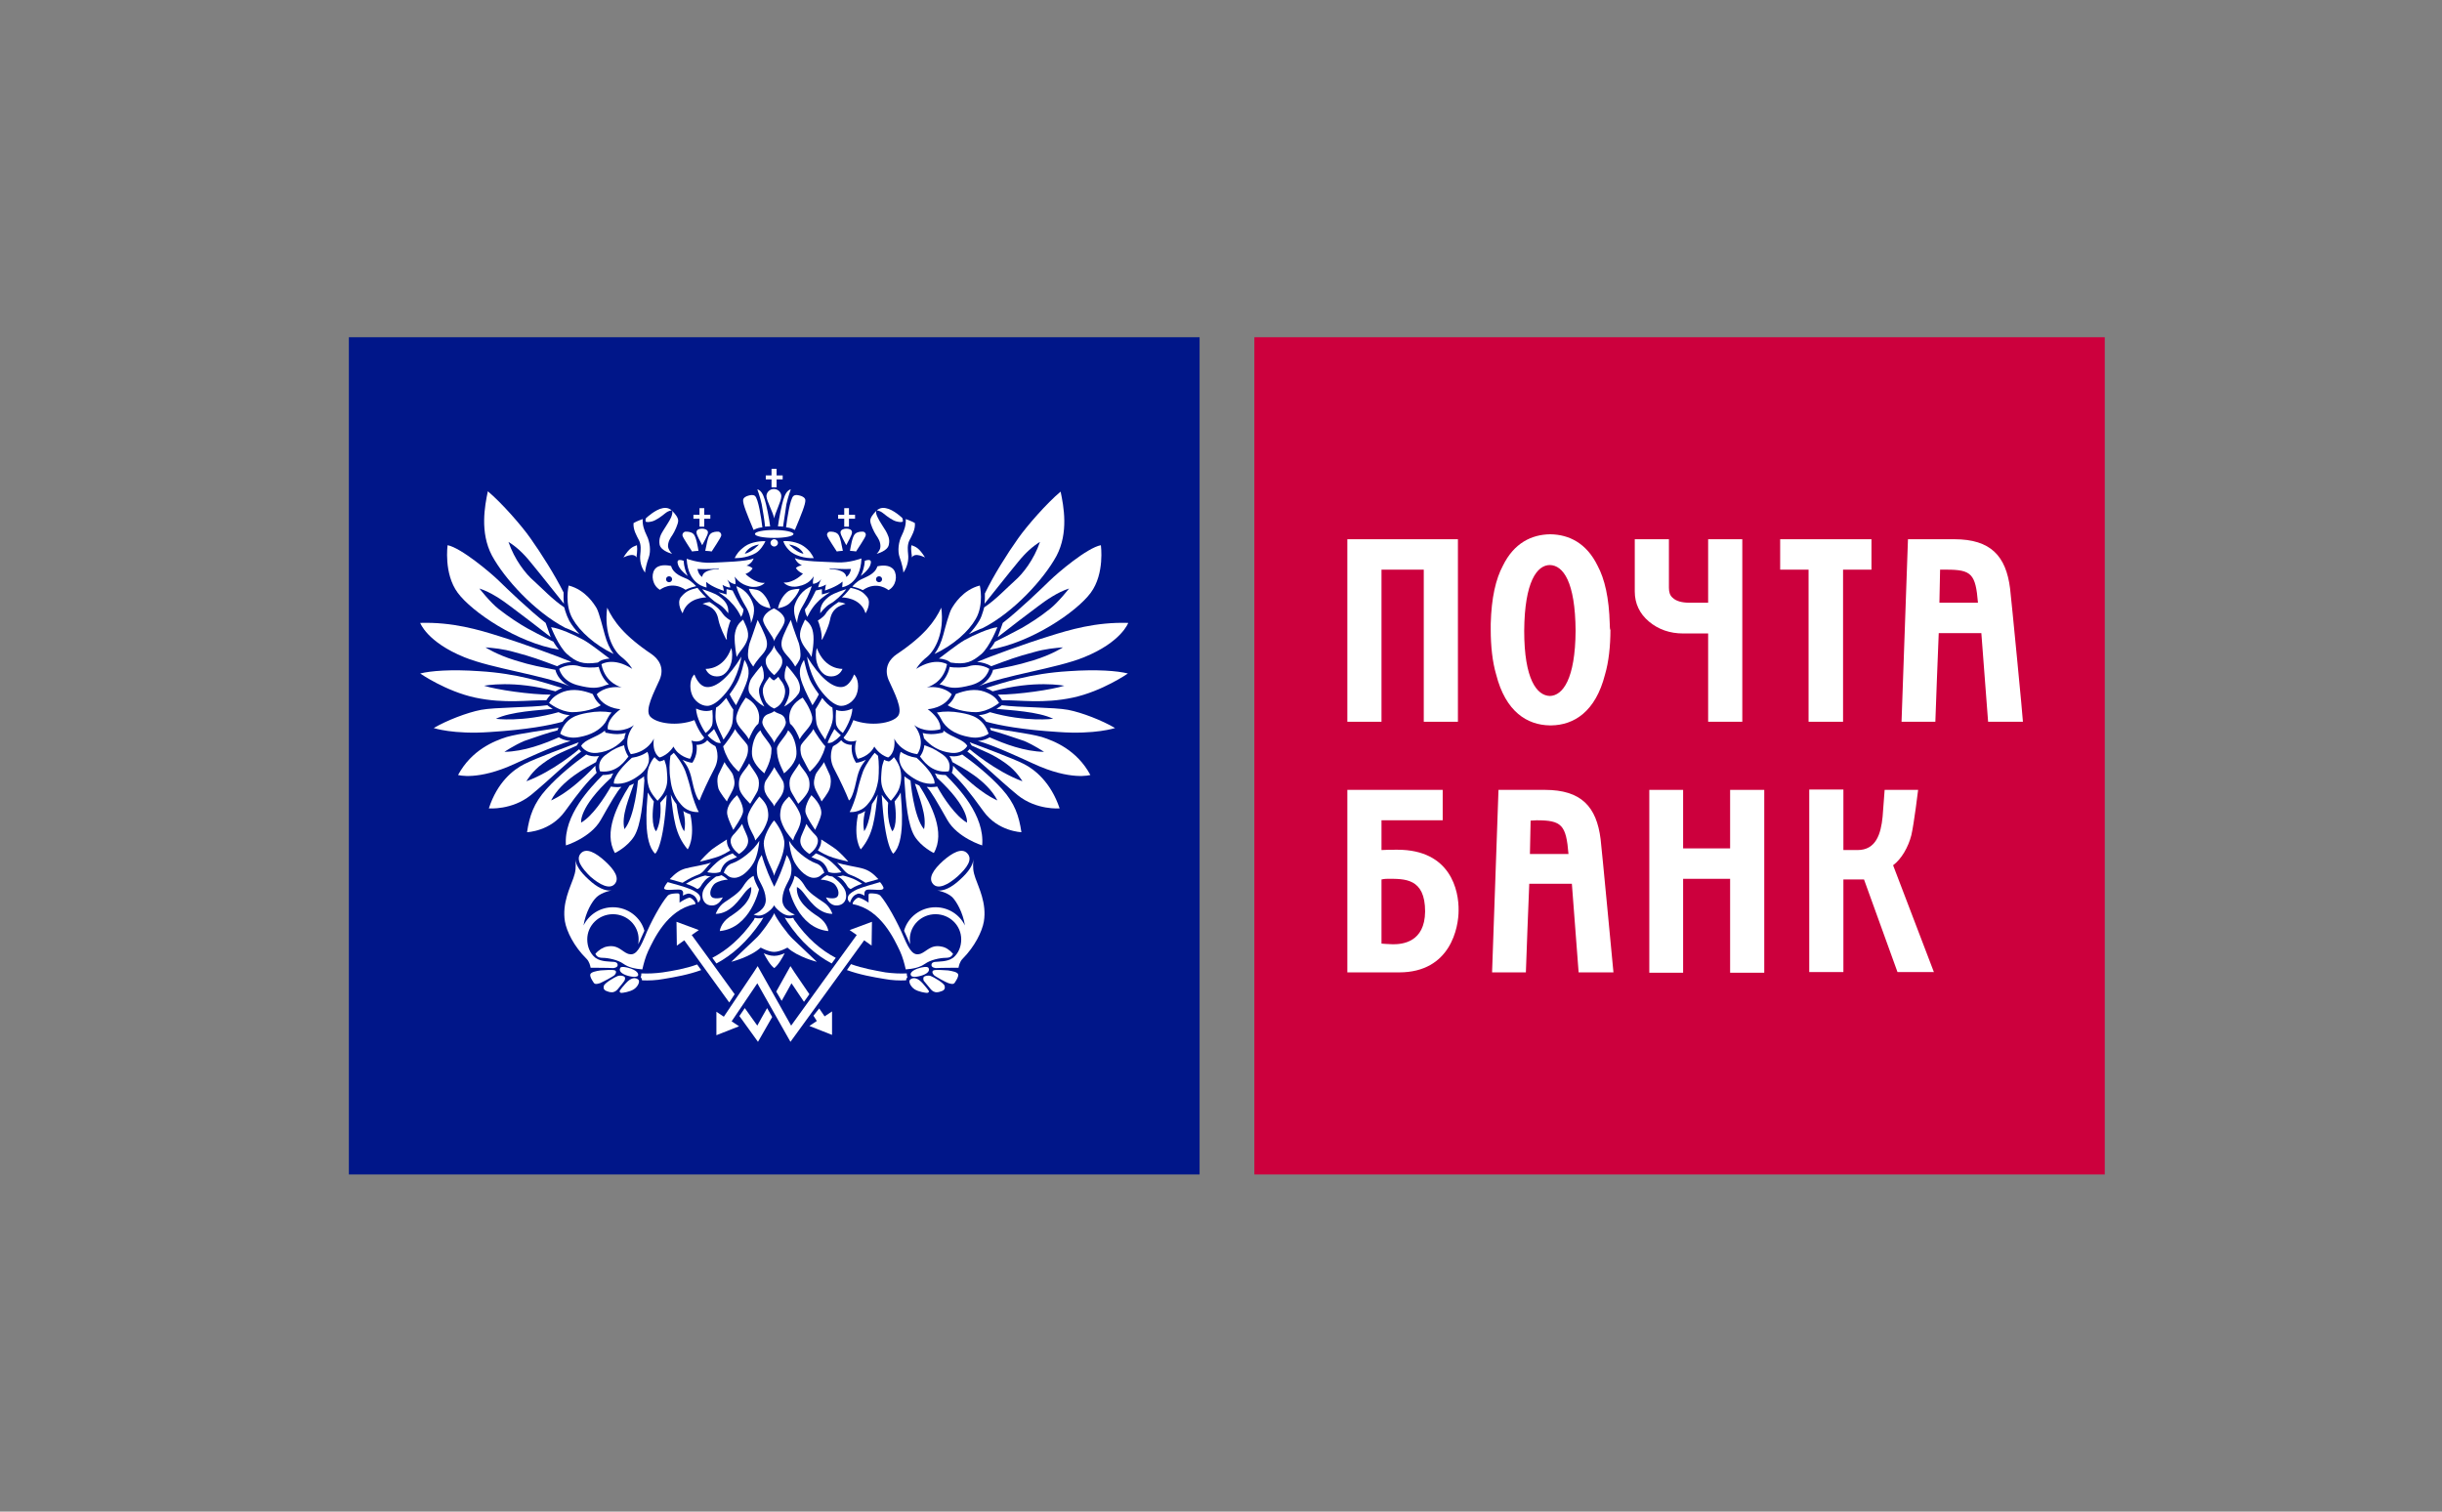 <svg width="210" height="130" viewBox="0 0 210 130" fill="none" xmlns="http://www.w3.org/2000/svg">
<rect x="0" y="0" width="210" height="130" fill="#808080" stroke="none"/>
<g clip-path="url(#clip0_404_10505)">
<path fill-rule="evenodd" clip-rule="evenodd" d="M30 101H103.159V29H30V101Z" fill="#001689"/>
<path fill-rule="evenodd" clip-rule="evenodd" d="M52.216 52.261C52.768 53.427 53.641 54.649 56.054 56.27C56.578 56.64 57.188 57.379 56.723 58.46C56.258 59.512 55.414 61.047 55.909 61.616C56.432 62.213 58.235 62.498 59.718 61.929C59.718 61.929 60.038 62.839 60.561 63.436C60.561 63.436 60.299 63.948 59.456 63.692C59.456 63.692 59.776 64.46 59.34 65.256C59.34 65.256 58.351 65.085 57.915 64.204C57.915 64.204 57.508 64.915 56.723 65.142C56.723 65.142 56.054 64.801 56.229 63.521C56.229 63.521 55.734 64.659 54.251 64.858C54.251 64.858 53.408 63.806 54.513 62.355C54.513 62.355 53.728 63.066 52.274 62.725C52.274 62.725 52.041 61.986 53.35 60.991C53.35 60.991 51.867 60.934 51.315 59.711C51.315 59.711 51.954 58.943 53.466 59.114C53.466 59.114 52.041 58.801 51.721 57.123C51.721 57.123 52.739 56.469 54.368 57.521C54.368 57.521 54.077 56.981 53.408 56.469C52.739 55.929 51.925 54.45 52.216 52.261Z" fill="white"/>
<path fill-rule="evenodd" clip-rule="evenodd" d="M58.176 69.152C57.943 68.867 57.798 68.583 57.682 68.327C57.943 70.374 58.031 71.74 59.136 73.047C59.136 73.047 59.804 72.166 59.368 70.033C59.194 69.976 58.961 69.891 58.758 69.749C58.758 69.749 59.019 70.63 58.845 71.484C58.845 71.484 58.467 71.199 58.176 69.152Z" fill="white"/>
<path fill-rule="evenodd" clip-rule="evenodd" d="M56.228 68.924C56.082 68.753 55.85 68.412 55.704 68.156C55.617 69.351 55.297 72.45 56.344 73.417C56.344 73.417 57.071 72.905 57.333 68.355C57.187 68.611 56.897 68.867 56.78 69.038C56.78 69.038 56.955 70.488 56.431 71.483C56.431 71.512 55.908 71.114 56.228 68.924Z" fill="white"/>
<path fill-rule="evenodd" clip-rule="evenodd" d="M53.698 71.312C54.6 70.26 54.861 67.132 54.861 67.132C54.978 67.047 55.094 66.962 55.239 66.876C55.298 66.848 55.327 66.791 55.385 66.763C55.385 66.876 55.385 66.99 55.414 67.104C55.298 69.009 55.123 70.943 54.542 71.91C53.96 72.848 52.884 73.36 52.884 73.36C51.867 71.597 53.088 69.208 54.135 67.559C54.251 67.502 54.396 67.445 54.513 67.388C54.105 68.639 53.408 70.147 53.698 71.312Z" fill="white"/>
<path fill-rule="evenodd" clip-rule="evenodd" d="M51.198 65.853C51.198 66.053 51.227 66.223 51.256 66.308C51.256 66.337 51.285 66.394 51.314 66.451C50.471 67.275 49.831 68.043 48.581 69.778C47.331 71.512 45.324 71.569 45.324 71.569C45.528 70.176 45.906 69.067 46.982 67.873C48.057 66.678 49.424 65.598 50.413 64.887C50.675 65.001 50.994 65.086 51.431 65.029C51.46 65.029 51.489 65.029 51.518 65.029C51.372 65.2 51.314 65.37 51.256 65.541C50.5 65.967 48.29 67.076 47.389 68.839C47.389 68.811 48.785 68.384 51.198 65.853Z" fill="white"/>
<path fill-rule="evenodd" clip-rule="evenodd" d="M49.599 64.118L49.687 63.976C49.715 63.919 49.745 63.891 49.774 63.834C48.959 64.147 46.023 65.227 45.092 65.711C44.133 66.194 42.766 67.275 42.039 69.521C42.039 69.521 44.016 69.692 45.645 68.384C47.273 67.047 49.163 65.199 49.977 64.63C49.89 64.545 49.832 64.488 49.803 64.431C49.803 64.431 47.593 66.336 45.267 67.189C45.267 67.189 45.761 66.308 46.691 65.654C47.796 64.829 48.64 64.573 49.599 64.118Z" fill="white"/>
<path fill-rule="evenodd" clip-rule="evenodd" d="M47.941 62.81C47.971 62.725 47.999 62.668 48.029 62.583C47.069 62.782 44.656 63.066 43.58 63.379C42.504 63.72 40.556 64.488 39.393 66.649C39.393 66.649 41.079 67.161 44.278 65.683C47.476 64.204 48.494 63.891 49.075 63.72C48.581 63.692 48.232 63.521 48.058 63.408C46.778 63.976 45.063 64.63 43.376 64.659C43.376 64.659 44.219 64.09 45.092 63.72C46.08 63.379 47.127 63.01 47.941 62.81Z" fill="white"/>
<path fill-rule="evenodd" clip-rule="evenodd" d="M48.029 61.247C48.348 61.389 48.581 61.474 48.988 61.502C48.755 61.645 48.552 61.815 48.377 62.071C47.243 62.384 45.324 62.754 42.155 62.953C38.985 63.18 37.299 62.611 37.299 62.611C38.404 61.958 40.178 61.275 41.37 61.047C42.562 60.82 45.702 60.849 47.069 60.649C47.098 60.678 47.243 60.792 47.534 60.962C46.371 61.076 43.928 61.19 42.649 61.815C42.591 61.815 44.946 62.128 48.029 61.247Z" fill="white"/>
<path fill-rule="evenodd" clip-rule="evenodd" d="M47.766 59.455C47.94 59.37 48.115 59.256 48.347 59.171C46.748 58.688 44.538 57.92 41.223 57.721C38.781 57.55 37.036 57.692 36.135 57.92C36.135 57.92 38.345 59.455 40.874 59.996C43.404 60.536 45.469 60.195 46.981 60.223C47.068 60.081 47.184 59.91 47.359 59.74C45.614 59.74 42.677 59.313 41.63 58.972C41.66 58.972 44.189 58.46 47.766 59.455Z" fill="white"/>
<path fill-rule="evenodd" clip-rule="evenodd" d="M47.766 57.607C47.766 57.664 47.969 58.545 49.016 59.029C46.748 58.062 42.328 57.493 39.944 56.526C36.716 55.218 36.135 53.569 36.135 53.569C38.926 53.483 41.194 54.166 42.91 54.706C44.945 55.332 48.057 56.469 49.133 56.924C48.725 56.953 48.289 57.066 47.911 57.294C46.399 56.725 45.701 56.469 44.306 56.1C43.23 55.787 42.416 55.73 41.747 55.673C41.747 55.673 42.706 56.299 44.276 56.782C45.818 57.266 46.516 57.351 47.766 57.607Z" fill="white"/>
<path fill-rule="evenodd" clip-rule="evenodd" d="M47.593 55.19C47.68 55.361 47.942 55.73 48.058 55.873C44.481 55.275 40.585 52.631 39.364 50.981C38.142 49.332 38.492 46.887 38.492 46.887C39.655 47.114 42.213 49.275 42.882 49.929C43.551 50.583 45.528 52.489 46.924 53.569L47.36 54.792C46.168 53.853 44.772 52.801 43.9 52.147C43.231 51.636 42.213 50.925 41.225 50.612C41.225 50.612 42.155 51.806 42.882 52.375C43.755 53.057 44.627 53.626 45.325 54.024C45.964 54.365 46.313 54.564 47.593 55.19Z" fill="white"/>
<path fill-rule="evenodd" clip-rule="evenodd" d="M57.653 65C57.769 64.915 57.856 64.801 57.944 64.744C58.118 64.943 58.671 65.626 58.932 66.308C59.136 66.877 59.368 67.673 59.456 68.128C59.572 68.583 59.892 69.521 60.095 69.834C60.095 69.834 59.223 69.948 58.583 69.209C57.944 68.498 57.74 67.758 57.653 67.019C57.537 66.365 57.566 65.54 57.653 65Z" fill="white"/>
<path fill-rule="evenodd" clip-rule="evenodd" d="M56.285 65.113C56.46 65.312 56.605 65.398 56.605 65.426L56.722 65.483L56.838 65.454C56.954 65.426 57.041 65.398 57.129 65.341C57.245 65.682 57.303 65.853 57.332 66.137C57.361 66.535 57.449 67.132 57.303 67.644C57.129 68.27 56.751 68.639 56.547 68.867C56.547 68.867 55.966 68.241 55.82 67.758C55.646 67.218 55.588 66.62 55.791 65.966C55.937 65.597 56.111 65.284 56.285 65.113Z" fill="white"/>
<path fill-rule="evenodd" clip-rule="evenodd" d="M54.337 65.171C54.919 65.086 55.355 64.887 55.675 64.659C55.762 64.858 55.849 65.143 55.791 65.512C55.704 65.91 55.442 66.308 55.035 66.621C54.454 67.076 53.669 67.503 52.796 67.389C52.796 67.389 52.593 66.735 54.337 65.171Z" fill="white"/>
<path fill-rule="evenodd" clip-rule="evenodd" d="M53.668 64.09C53.756 64.659 54.017 65.028 54.046 65.057C53.843 65.284 53.116 66.535 51.604 66.336C51.604 66.336 51.197 65.483 52.215 64.829C52.854 64.346 53.203 64.26 53.668 64.09Z" fill="white"/>
<path fill-rule="evenodd" clip-rule="evenodd" d="M53.815 63.038C53.408 63.152 52.884 63.18 52.245 63.038L52.07 63.01L52.012 62.839C51.227 63.465 50.296 63.578 49.977 64.147C49.977 64.147 50.355 64.858 51.372 64.744C52.39 64.63 53.146 64.147 53.699 63.493C53.699 63.351 53.757 63.18 53.815 63.038Z" fill="white"/>
<path fill-rule="evenodd" clip-rule="evenodd" d="M52.041 62.156C52.187 61.957 52.274 61.616 52.594 61.274C51.925 61.161 51.314 61.161 50.529 61.303C49.599 61.474 48.639 61.701 48.174 63.094C48.174 63.094 48.785 63.606 49.86 63.379C50.791 63.208 51.576 62.81 52.041 62.156Z" fill="white"/>
<path fill-rule="evenodd" clip-rule="evenodd" d="M51.664 60.65C51.431 60.45 51.199 60.195 51.053 59.853L50.966 59.683C50.152 59.37 49.308 59.199 48.465 59.484C47.651 59.797 47.418 60.138 47.215 60.45C47.215 60.45 48.145 61.218 49.192 61.247C50.239 61.247 51.228 60.934 51.664 60.65Z" fill="white"/>
<path fill-rule="evenodd" clip-rule="evenodd" d="M51.895 59C52.041 58.943 52.186 58.886 52.36 58.858C52.011 58.545 51.663 58.062 51.488 57.351C51.11 57.436 50.238 57.436 49.831 57.294C49.423 57.152 48.667 57.152 48.086 57.522C48.086 57.522 48.289 58.545 49.627 58.915C50.907 59.256 51.372 59.171 51.895 59Z" fill="white"/>
<path fill-rule="evenodd" clip-rule="evenodd" d="M51.401 56.981L51.576 56.867C51.605 56.839 51.896 56.668 52.419 56.64C51.983 56.327 50.936 55.474 50.209 55.047C49.395 54.593 48.087 54.024 47.389 53.938C47.389 53.938 48.028 55.588 48.755 56.242C49.54 56.924 50.093 57.18 51.401 56.981Z" fill="white"/>
<path fill-rule="evenodd" clip-rule="evenodd" d="M52.768 56.242C52.448 55.815 52.187 55.246 52.012 54.592C51.867 54.052 51.518 52.687 51.314 52.318C51.111 51.976 50.355 50.725 48.901 50.355C48.901 50.355 48.523 51.976 49.25 53.227C49.861 54.308 51.169 55.474 52.768 56.242Z" fill="white"/>
<path fill-rule="evenodd" clip-rule="evenodd" d="M60.88 63.72C61.054 63.891 61.2 64.004 61.52 64.175C61.52 64.175 61.985 65.056 61.432 66.109C60.88 67.161 60.386 68.241 60.153 68.838C60.153 68.838 59.862 68.782 59.513 67.132C59.281 66.023 58.99 65.739 58.699 65.341C59.019 65.511 59.281 65.54 59.31 65.568L59.542 65.597L59.659 65.398C59.862 65.028 59.92 64.658 59.92 64.346C59.92 64.232 59.92 64.147 59.891 64.061C60.415 64.061 60.706 63.805 60.793 63.691L60.822 63.663L60.88 63.72Z" fill="white"/>
<path fill-rule="evenodd" clip-rule="evenodd" d="M48.465 51.009C48.465 51.151 48.465 51.322 48.465 51.521L48.494 51.919C47.622 50.839 46.604 49.531 45.615 48.336C44.947 47.512 44.365 47 43.725 46.602C44.249 48.137 45.208 49.36 45.906 49.957C46.575 50.554 47.563 51.606 48.523 52.232L48.61 52.545C48.697 52.829 48.814 53.114 48.959 53.398C49.192 53.796 49.483 54.166 49.832 54.535C49.541 54.393 49.25 54.251 48.901 54.109L48.61 53.995C45.964 52.602 43.376 49.758 42.3 47.768C41.254 45.777 41.69 43.502 41.952 42.251C43.144 43.246 44.859 45.208 45.615 46.289C46.546 47.597 47.709 49.445 48.465 50.952V51.009Z" fill="white"/>
<path fill-rule="evenodd" clip-rule="evenodd" d="M85.363 59.455C85.217 59.37 85.014 59.256 84.781 59.171C86.38 58.688 88.59 57.92 91.905 57.721C94.348 57.55 96.092 57.692 96.994 57.92C96.994 57.92 94.784 59.455 92.254 59.996C89.724 60.536 87.66 60.195 86.177 60.223C86.09 60.081 85.973 59.91 85.799 59.74C87.544 59.74 90.481 59.313 91.527 58.972C91.498 58.972 88.968 58.46 85.363 59.455Z" fill="white"/>
<path fill-rule="evenodd" clip-rule="evenodd" d="M85.392 57.607C85.392 57.664 85.189 58.545 84.142 59.029C86.41 58.062 90.829 57.493 93.214 56.526C96.442 55.218 97.023 53.569 97.023 53.569C94.232 53.483 91.964 54.166 90.248 54.706C88.213 55.332 85.101 56.469 84.025 56.924C84.433 56.953 84.869 57.066 85.247 57.294C86.759 56.725 87.457 56.469 88.852 56.1C89.928 55.787 90.742 55.73 91.411 55.673C91.411 55.673 90.451 56.299 88.881 56.782C87.311 57.266 86.642 57.351 85.392 57.607Z" fill="white"/>
<path fill-rule="evenodd" clip-rule="evenodd" d="M85.567 55.19C85.48 55.361 85.218 55.73 85.102 55.873C88.678 55.275 92.575 52.631 93.796 50.981C95.017 49.332 94.668 46.887 94.668 46.887C93.476 47.114 90.946 49.275 90.277 49.929C89.609 50.583 87.631 52.489 86.236 53.569L85.799 54.792C86.992 53.853 88.387 52.801 89.26 52.147C89.928 51.636 90.946 50.925 91.935 50.612C91.935 50.612 91.004 51.806 90.277 52.375C89.434 53.057 88.533 53.626 87.835 54.024C87.166 54.365 86.846 54.564 85.567 55.19Z" fill="white"/>
<path fill-rule="evenodd" clip-rule="evenodd" d="M84.695 51.009C84.695 51.151 84.695 51.322 84.695 51.521L84.666 51.919C85.538 50.839 86.556 49.531 87.544 48.336C88.213 47.511 88.795 47 89.434 46.602C88.911 48.137 87.951 49.36 87.254 49.957C86.585 50.554 85.596 51.606 84.637 52.232L84.549 52.545C84.462 52.829 84.375 53.113 84.201 53.398C83.968 53.796 83.677 54.166 83.328 54.535C83.619 54.393 83.91 54.251 84.259 54.109L84.549 53.995C87.195 52.63 89.783 49.786 90.859 47.796C91.906 45.805 91.47 43.531 91.208 42.279C90.016 43.275 88.3 45.237 87.544 46.317C86.614 47.625 85.451 49.474 84.724 50.981V51.009H84.695Z" fill="white"/>
<path fill-rule="evenodd" clip-rule="evenodd" d="M51.836 66.649C50.761 67.73 48.463 70.118 48.667 72.706C48.667 72.706 50.79 72.052 51.662 70.516C52.534 68.981 53.087 68.014 53.436 67.673C53.203 67.701 52.971 67.701 52.738 67.673L52.534 67.644C51.982 68.611 50.935 70.204 49.975 70.744C49.975 70.744 49.743 69.464 52.563 66.876C52.593 66.763 52.651 66.649 52.738 66.507C52.476 66.592 52.185 66.649 51.865 66.649H51.836Z" fill="white"/>
<path fill-rule="evenodd" clip-rule="evenodd" d="M80.944 52.261C80.392 53.427 79.52 54.649 77.106 56.27C76.554 56.64 75.972 57.379 76.408 58.46C76.874 59.512 77.717 61.047 77.193 61.616C76.67 62.213 74.867 62.498 73.384 61.929C73.384 61.929 73.064 62.839 72.541 63.436C72.541 63.436 72.803 63.948 73.646 63.692C73.646 63.692 73.326 64.46 73.762 65.256C73.762 65.256 74.751 65.085 75.187 64.204C75.187 64.204 75.594 64.915 76.379 65.142C76.379 65.142 77.048 64.801 76.903 63.521C76.903 63.521 77.397 64.659 78.88 64.858C78.88 64.858 79.723 63.806 78.618 62.355C78.618 62.355 79.403 63.066 80.857 62.725C80.857 62.725 81.09 61.986 79.781 60.991C79.781 60.991 81.264 60.934 81.846 59.711C81.846 59.711 81.206 58.943 79.694 59.114C79.694 59.114 81.119 58.801 81.439 57.123C81.439 57.123 80.421 56.469 78.793 57.521C78.793 57.521 79.084 56.981 79.752 56.469C80.392 55.929 81.235 54.45 80.944 52.261Z" fill="white"/>
<path fill-rule="evenodd" clip-rule="evenodd" d="M74.983 69.152C75.186 68.867 75.361 68.583 75.477 68.327C75.215 70.374 75.128 71.74 74.023 73.047C74.023 73.047 73.354 72.166 73.79 70.033C73.994 69.976 74.197 69.891 74.401 69.749C74.401 69.749 74.139 70.63 74.314 71.484C74.285 71.484 74.692 71.199 74.983 69.152Z" fill="white"/>
<path fill-rule="evenodd" clip-rule="evenodd" d="M76.931 68.924C77.076 68.753 77.338 68.412 77.454 68.156C77.542 69.351 77.862 72.45 76.815 73.417C76.815 73.417 76.088 72.905 75.826 68.355C75.972 68.611 76.262 68.867 76.379 69.038C76.379 69.038 76.204 70.488 76.728 71.483C76.728 71.512 77.251 71.114 76.931 68.924Z" fill="white"/>
<path fill-rule="evenodd" clip-rule="evenodd" d="M79.462 71.312C78.561 70.26 78.299 67.132 78.299 67.132C78.183 67.047 78.037 66.962 77.921 66.876C77.863 66.848 77.834 66.791 77.775 66.763C77.775 66.876 77.775 66.99 77.775 67.104C77.892 69.009 78.066 70.943 78.648 71.91C79.229 72.848 80.305 73.36 80.305 73.36C81.323 71.597 80.102 69.208 79.055 67.559C78.939 67.502 78.793 67.445 78.677 67.388C79.055 68.639 79.724 70.147 79.462 71.312Z" fill="white"/>
<path fill-rule="evenodd" clip-rule="evenodd" d="M81.962 65.853C81.962 66.053 81.933 66.223 81.904 66.308C81.904 66.337 81.875 66.394 81.846 66.451C82.689 67.275 83.329 68.043 84.579 69.778C85.83 71.512 87.836 71.569 87.836 71.569C87.633 70.176 87.255 69.067 86.179 67.873C85.103 66.678 83.736 65.598 82.748 64.887C82.486 65.001 82.166 65.086 81.73 65.029C81.701 65.029 81.672 65.029 81.643 65.029C81.788 65.2 81.846 65.37 81.904 65.541C82.66 65.967 84.87 67.076 85.772 68.839C85.772 68.811 84.376 68.384 81.962 65.853Z" fill="white"/>
<path fill-rule="evenodd" clip-rule="evenodd" d="M83.562 64.118L83.474 63.976C83.445 63.919 83.416 63.891 83.387 63.834C84.201 64.147 87.138 65.227 88.069 65.711C88.999 66.194 90.366 67.275 91.122 69.521C91.122 69.521 89.144 69.692 87.516 68.384C85.888 67.047 83.998 65.199 83.184 64.63C83.271 64.545 83.329 64.488 83.387 64.431C83.387 64.431 85.597 66.336 87.923 67.189C87.923 67.189 87.429 66.308 86.498 65.654C85.364 64.829 84.521 64.573 83.562 64.118Z" fill="white"/>
<path fill-rule="evenodd" clip-rule="evenodd" d="M85.218 62.81C85.189 62.725 85.16 62.668 85.131 62.583C86.09 62.782 88.504 63.066 89.58 63.379C90.656 63.72 92.604 64.488 93.767 66.649C93.767 66.649 92.08 67.161 88.882 65.683C85.683 64.204 84.695 63.891 84.084 63.72C84.578 63.692 84.927 63.521 85.102 63.408C86.381 63.976 88.097 64.63 89.783 64.659C89.783 64.659 88.94 64.09 88.068 63.72C87.05 63.379 86.003 63.01 85.218 62.81Z" fill="white"/>
<path fill-rule="evenodd" clip-rule="evenodd" d="M85.131 61.247C84.812 61.389 84.579 61.474 84.172 61.502C84.404 61.645 84.608 61.815 84.812 62.071C85.946 62.384 87.865 62.754 91.034 62.953C94.204 63.18 95.89 62.611 95.89 62.611C94.785 61.958 93.04 61.275 91.848 61.047C90.656 60.82 87.516 60.849 86.149 60.649C86.12 60.678 85.975 60.792 85.684 60.962C86.847 61.076 89.29 61.19 90.569 61.815C90.569 61.815 88.214 62.128 85.131 61.247Z" fill="white"/>
<path fill-rule="evenodd" clip-rule="evenodd" d="M75.507 65C75.391 64.915 75.303 64.801 75.216 64.744C75.042 64.943 74.518 65.626 74.228 66.308C74.024 66.877 73.791 67.673 73.704 68.128C73.588 68.583 73.268 69.521 73.064 69.834C73.064 69.834 73.937 69.948 74.576 69.209C75.216 68.498 75.42 67.758 75.536 67.019C75.594 66.365 75.594 65.54 75.507 65Z" fill="white"/>
<path fill-rule="evenodd" clip-rule="evenodd" d="M76.873 65.113C76.727 65.312 76.553 65.398 76.553 65.426L76.437 65.483L76.32 65.454C76.204 65.426 76.117 65.398 76.029 65.341C75.913 65.682 75.855 65.853 75.826 66.137C75.797 66.535 75.71 67.132 75.855 67.644C76.029 68.27 76.408 68.639 76.611 68.867C76.611 68.867 77.193 68.241 77.338 67.758C77.513 67.218 77.571 66.62 77.367 65.966C77.222 65.597 77.018 65.284 76.873 65.113Z" fill="white"/>
<path fill-rule="evenodd" clip-rule="evenodd" d="M78.821 65.171C78.24 65.086 77.803 64.887 77.454 64.659C77.396 64.858 77.28 65.143 77.367 65.512C77.454 65.91 77.716 66.308 78.123 66.621C78.705 67.076 79.49 67.503 80.362 67.389C80.362 67.389 80.566 66.735 78.821 65.171Z" fill="white"/>
<path fill-rule="evenodd" clip-rule="evenodd" d="M79.489 64.09C79.431 64.659 79.14 65.028 79.111 65.057C79.315 65.284 80.042 66.535 81.583 66.336C81.583 66.336 81.99 65.483 80.972 64.829C80.274 64.346 79.955 64.26 79.489 64.09Z" fill="white"/>
<path fill-rule="evenodd" clip-rule="evenodd" d="M79.344 63.038C79.751 63.152 80.274 63.18 80.914 63.038L81.088 63.01L81.147 62.839C81.932 63.465 82.862 63.578 83.182 64.147C83.182 64.147 82.804 64.858 81.786 64.744C80.769 64.63 80.013 64.147 79.46 63.493C79.431 63.351 79.402 63.18 79.344 63.038Z" fill="white"/>
<path fill-rule="evenodd" clip-rule="evenodd" d="M81.119 62.156C80.974 61.957 80.857 61.616 80.566 61.274C81.235 61.161 81.846 61.161 82.631 61.303C83.561 61.474 84.521 61.701 85.015 63.094C85.015 63.094 84.405 63.606 83.329 63.379C82.369 63.208 81.584 62.81 81.119 62.156Z" fill="white"/>
<path fill-rule="evenodd" clip-rule="evenodd" d="M81.496 60.65C81.729 60.45 81.961 60.195 82.107 59.853L82.194 59.683C83.008 59.37 83.851 59.199 84.666 59.484C85.509 59.797 85.712 60.138 85.916 60.45C85.916 60.45 84.985 61.218 83.939 61.247C82.892 61.247 81.932 60.934 81.496 60.65Z" fill="white"/>
<path fill-rule="evenodd" clip-rule="evenodd" d="M81.264 59C81.119 58.943 80.973 58.886 80.799 58.858C81.148 58.545 81.526 58.062 81.671 57.351C82.049 57.436 82.921 57.436 83.329 57.294C83.707 57.152 84.492 57.152 85.073 57.522C85.073 57.522 84.87 58.545 83.532 58.915C82.253 59.256 81.787 59.171 81.264 59Z" fill="white"/>
<path fill-rule="evenodd" clip-rule="evenodd" d="M81.758 56.981L81.584 56.867C81.554 56.839 81.264 56.668 80.74 56.64C81.176 56.327 82.223 55.474 82.95 55.047C83.764 54.593 85.073 54.024 85.771 53.938C85.771 53.938 85.131 55.588 84.404 56.242C83.59 56.924 83.066 57.18 81.758 56.981Z" fill="white"/>
<path fill-rule="evenodd" clip-rule="evenodd" d="M80.363 56.242C80.683 55.815 80.945 55.246 81.119 54.592C81.265 54.052 81.614 52.687 81.846 52.318C82.05 51.976 82.806 50.725 84.26 50.355C84.26 50.355 84.638 51.976 83.911 53.227C83.3 54.308 81.992 55.474 80.363 56.242Z" fill="white"/>
<path fill-rule="evenodd" clip-rule="evenodd" d="M72.278 63.72C72.103 63.891 71.958 64.004 71.638 64.175C71.638 64.175 71.173 65.056 71.725 66.109C72.278 67.161 72.772 68.241 73.005 68.838C73.005 68.838 73.296 68.782 73.645 67.132C73.877 66.023 74.168 65.739 74.459 65.341C74.139 65.511 73.877 65.54 73.848 65.568L73.615 65.597L73.499 65.398C73.296 65.028 73.237 64.658 73.237 64.346C73.237 64.232 73.237 64.147 73.267 64.061C72.743 64.061 72.452 63.805 72.365 63.691L72.336 63.663L72.278 63.72Z" fill="white"/>
<path fill-rule="evenodd" clip-rule="evenodd" d="M81.322 66.649C82.398 67.73 84.695 70.118 84.462 72.706C84.462 72.706 82.339 72.052 81.467 70.516C80.595 68.981 80.042 68.014 79.693 67.673C79.926 67.701 80.159 67.701 80.391 67.673L80.595 67.644C81.118 68.611 82.194 70.204 83.154 70.744C83.154 70.744 83.386 69.464 80.566 66.876C80.537 66.763 80.478 66.649 80.391 66.507C80.653 66.592 80.944 66.649 81.264 66.649H81.322Z" fill="white"/>
<path fill-rule="evenodd" clip-rule="evenodd" d="M64.922 45.919C64.922 45.72 65.678 45.578 66.579 45.578C67.51 45.578 68.237 45.749 68.237 45.919C68.237 46.118 67.481 46.261 66.579 46.261C65.649 46.261 64.922 46.118 64.922 45.919Z" fill="white"/>
<path fill-rule="evenodd" clip-rule="evenodd" d="M66.9 46.687C66.9 46.857 66.754 47 66.58 47C66.405 47 66.26 46.857 66.26 46.687C66.26 46.516 66.405 46.374 66.58 46.374C66.754 46.374 66.9 46.516 66.9 46.687Z" fill="white"/>
<path fill-rule="evenodd" clip-rule="evenodd" d="M64.805 45.578C64.253 44.27 63.875 43.332 63.904 43.019C63.904 42.82 64.136 42.678 64.369 42.621C64.573 42.564 64.776 42.536 64.922 42.65C65.212 42.877 65.474 44.612 65.561 45.351C65.3 45.379 65.125 45.408 64.805 45.578Z" fill="white"/>
<path fill-rule="evenodd" clip-rule="evenodd" d="M65.794 45.294C65.939 45.266 66.085 45.266 66.23 45.266C66.143 44.583 65.91 43.417 65.765 42.963C65.619 42.508 65.445 42.166 65.125 42.081C65.125 42.081 65.358 42.707 65.503 43.361C65.619 44.043 65.736 44.669 65.794 45.294Z" fill="white"/>
<path fill-rule="evenodd" clip-rule="evenodd" d="M64.05 47.626C64.661 47.483 65.271 46.829 65.271 46.829C64.312 46.972 64.05 47.626 64.05 47.626ZM64.981 47.569C64.137 48.052 63.178 47.995 63.178 47.995C63.352 47.654 63.527 47.37 64.079 46.972C64.603 46.602 65.475 46.517 65.824 46.545C65.707 46.801 65.388 47.341 64.981 47.569Z" fill="white"/>
<path fill-rule="evenodd" clip-rule="evenodd" d="M61.811 48.933V48.877C60.968 48.99 59.979 48.933 59.979 48.933C60.038 49.246 60.154 49.474 60.386 49.616C60.445 48.933 61.811 48.933 61.811 48.933ZM59.049 48.052C59.049 48.052 60.096 48.45 61.172 48.393C62.218 48.336 64.166 48.308 64.806 48.023C64.806 48.023 64.719 48.422 64.196 48.649C64.196 48.649 64.457 48.649 64.719 48.877C64.719 48.877 64.574 49.189 64.108 49.36C64.108 49.36 64.922 50.185 65.766 50.128C65.766 50.128 65.359 50.611 64.486 50.441C63.614 50.241 63.323 49.758 63.178 49.587C63.178 49.587 63.294 50.042 63.236 50.241C63.236 50.241 62.858 50.213 62.538 49.843C62.538 49.843 62.771 50.213 62.8 50.526C62.8 50.526 62.567 50.554 62.131 50.298C62.131 50.298 62.218 50.526 62.247 50.81C62.247 50.81 61.23 50.497 60.735 50.042C60.735 50.042 60.735 50.355 60.764 50.526C60.735 50.497 59.165 50.327 59.049 48.052Z" fill="white"/>
<path fill-rule="evenodd" clip-rule="evenodd" d="M58.787 48.223C58.816 48.706 58.962 49.19 59.136 49.531C59.136 49.531 58.526 49.076 58.351 48.678C58.206 48.308 58.177 48.024 58.787 48.223Z" fill="white"/>
<path fill-rule="evenodd" clip-rule="evenodd" d="M57.537 50.071C57.682 50.071 57.799 49.957 57.799 49.815C57.799 49.673 57.682 49.559 57.537 49.559C57.392 49.559 57.275 49.673 57.275 49.815C57.275 49.957 57.392 50.071 57.537 50.071ZM59.078 49.786C59.485 49.986 59.863 50.412 59.863 50.412C59.224 50.554 58.962 50.725 58.962 50.725C57.741 49.9 56.752 50.725 56.752 50.725C56.112 50.355 55.967 49.474 56.287 48.99C56.607 48.507 57.363 48.592 57.712 48.677C57.915 49.388 58.7 49.616 59.078 49.786Z" fill="white"/>
<path fill-rule="evenodd" clip-rule="evenodd" d="M59.979 50.555C59.979 50.555 60.415 51.123 60.735 51.379C60.735 51.379 59.106 51.351 58.699 52.744C58.699 52.744 58.147 51.891 58.554 51.351C59.019 50.782 59.426 50.697 59.979 50.555Z" fill="white"/>
<path fill-rule="evenodd" clip-rule="evenodd" d="M61.781 50.924C61.781 50.924 62.305 51.066 62.479 51.123C62.479 51.123 62.479 50.81 62.479 50.668C62.624 50.696 62.828 50.753 63.002 50.782C63.002 50.782 63.526 51.919 63.933 52.403C63.933 52.403 63.962 52.658 63.729 53.057C63.729 53.057 63.439 52.374 62.886 51.834C62.595 51.493 62.392 51.35 61.781 50.924Z" fill="white"/>
<path fill-rule="evenodd" clip-rule="evenodd" d="M60.387 50.668C60.561 50.725 61.404 50.981 61.812 51.265C62.335 51.635 62.684 52.033 62.626 52.744C62.626 52.744 62.219 52.175 61.753 51.919C61.375 51.72 60.736 51.151 60.387 50.668Z" fill="white"/>
<path fill-rule="evenodd" clip-rule="evenodd" d="M60.416 45.465C60.561 45.465 60.881 45.55 60.881 45.778C60.881 46.034 60.503 46.631 60.387 46.887C60.271 46.631 59.893 46.034 59.893 45.778C59.893 45.522 60.183 45.465 60.358 45.465H60.416Z" fill="white"/>
<path fill-rule="evenodd" clip-rule="evenodd" d="M60.066 47.37C60.008 47.029 59.862 46.119 59.63 45.92C59.426 45.721 59.106 45.721 58.961 45.721C58.815 45.721 58.641 45.891 58.699 46.09C58.757 46.289 59.426 47.285 59.513 47.427C59.717 47.398 59.688 47.398 60.066 47.37Z" fill="white"/>
<path fill-rule="evenodd" clip-rule="evenodd" d="M60.648 47.37C60.736 47.029 60.852 46.119 61.085 45.92C61.288 45.721 61.608 45.721 61.753 45.721C61.899 45.721 62.073 45.891 62.015 46.09C61.957 46.289 61.288 47.285 61.201 47.427C61.026 47.398 61.056 47.398 60.648 47.37Z" fill="white"/>
<path fill-rule="evenodd" clip-rule="evenodd" d="M61.085 44.27H60.561V43.701H60.154V44.27H59.631V44.611H60.154V45.294H60.561V44.611H61.085V44.27Z" fill="white"/>
<path fill-rule="evenodd" clip-rule="evenodd" d="M54.745 47.939C54.745 47.825 54.745 47.711 54.774 47.598C54.803 47.313 54.803 47.086 54.774 46.887C54.396 47.029 54.135 47.114 53.611 47.939C53.611 47.967 54.455 47.455 54.745 47.939Z" fill="white"/>
<path fill-rule="evenodd" clip-rule="evenodd" d="M55.472 49.246C55.472 49.047 55.617 48.393 55.791 47.938C55.995 47.37 55.879 46.573 55.617 46.061C55.384 45.578 55.239 45.151 55.268 44.64C55.268 44.64 54.774 44.81 54.483 44.981C54.425 45.55 54.774 46.118 54.948 46.46C55.152 46.858 55.094 47.341 55.065 47.654C55.006 48.166 55.094 48.734 55.472 49.246Z" fill="white"/>
<path fill-rule="evenodd" clip-rule="evenodd" d="M55.531 44.868C55.502 44.811 55.502 44.612 55.56 44.555C55.56 44.555 56.345 43.816 56.985 43.702C57.392 43.617 57.654 43.787 57.77 43.901C57.77 43.901 57.537 43.872 57.188 44.157C56.839 44.441 56.403 44.754 56.083 44.839C55.734 44.925 55.676 44.896 55.531 44.868Z" fill="white"/>
<path fill-rule="evenodd" clip-rule="evenodd" d="M57.798 43.929C58.089 44.213 58.321 44.526 58.321 44.782C58.321 45.066 58.002 45.749 57.827 46.005C57.653 46.261 57.42 46.602 57.449 47.028C57.478 47.227 57.623 47.455 57.798 47.625C57.798 47.625 56.838 47.398 56.722 46.829C56.635 46.317 56.838 45.948 57.013 45.663C57.158 45.407 57.594 44.782 57.711 44.497C57.798 44.27 57.856 44.071 57.798 43.929Z" fill="white"/>
<path fill-rule="evenodd" clip-rule="evenodd" d="M63.322 50.412C63.497 51.066 63.846 51.692 64.136 52.175C64.427 52.63 64.602 53.341 64.573 53.597C64.573 53.597 65.009 52.659 64.776 52.005C64.631 51.493 64.195 50.725 63.322 50.412Z" fill="white"/>
<path fill-rule="evenodd" clip-rule="evenodd" d="M64.398 50.64C64.398 50.64 65.038 50.64 65.358 50.839C65.736 51.095 66.114 51.635 66.259 52.317C66.259 52.317 65.591 52.204 65.271 51.891C64.951 51.578 64.544 51.095 64.398 50.64Z" fill="white"/>
<path fill-rule="evenodd" clip-rule="evenodd" d="M61.027 51.777C60.91 51.777 60.561 51.863 60.416 51.919C60.416 51.919 60.968 52.09 61.259 52.318C61.492 52.517 61.695 52.801 61.783 53.313C61.928 53.995 62.335 54.763 62.451 54.991H62.51C62.422 54.507 62.742 53.512 62.83 53.37C62.83 53.37 62.393 53.114 62.19 52.83C62.015 52.574 61.754 52.232 61.027 51.777Z" fill="white"/>
<path fill-rule="evenodd" clip-rule="evenodd" d="M63.904 53.284C64.049 53.654 64.485 54.308 64.282 54.962C64.078 55.644 63.642 55.929 63.351 56.497C63.351 56.497 63.148 55.474 63.177 54.678C63.264 53.881 63.555 53.569 63.904 53.284Z" fill="white"/>
<path fill-rule="evenodd" clip-rule="evenodd" d="M65.155 53.312C65.155 53.312 65.795 54.535 65.911 55.019C66.028 55.502 65.911 55.815 65.708 56.099C65.504 56.384 65.126 56.696 64.777 57.322C64.777 57.322 64.37 56.81 64.341 56.526C64.283 56.241 64.37 55.616 64.457 55.331C64.545 55.075 64.865 54.194 65.155 53.312Z" fill="white"/>
<path fill-rule="evenodd" clip-rule="evenodd" d="M65.503 57.237C65.358 57.38 64.602 58.289 64.514 58.545C64.427 58.801 64.253 59.285 64.485 59.654C64.718 59.996 65.27 60.536 65.736 60.763C65.736 60.763 65.241 59.967 65.27 59.342C65.299 58.944 65.619 58.574 65.677 58.318C65.707 58.062 65.677 57.635 65.503 57.237Z" fill="white"/>
<path fill-rule="evenodd" clip-rule="evenodd" d="M64.022 56.754C64.138 56.925 64.341 57.294 64.371 57.664C64.4 58.033 64.341 58.318 64.138 58.858C63.876 59.541 63.469 60.308 63.295 60.65C63.295 60.65 62.946 60.138 62.742 59.711C62.742 59.711 63.295 58.972 63.527 58.432C63.789 57.806 63.905 57.237 64.022 56.754Z" fill="white"/>
<path fill-rule="evenodd" clip-rule="evenodd" d="M63.759 56.469C63.759 56.469 63.526 58.232 62.48 59.511C61.782 60.393 61.2 60.706 60.822 60.706C60.241 60.706 59.659 60.222 59.485 59.682C59.281 59.142 59.339 58.317 59.717 58.004C59.717 58.004 60.066 59.056 60.793 59.085C61.607 59.142 62.683 58.232 63.759 56.469Z" fill="white"/>
<path fill-rule="evenodd" clip-rule="evenodd" d="M62.888 55.73C62.975 56.042 63.004 56.526 62.888 56.981C62.8 57.322 62.597 57.777 62.19 58.033C61.841 58.26 60.998 58.289 60.678 57.521C60.678 57.521 62.219 57.635 62.888 55.73Z" fill="white"/>
<path fill-rule="evenodd" clip-rule="evenodd" d="M65.388 62.81C65.591 63.351 66.347 64.005 66.347 64.403C66.347 65.484 65.853 66.166 65.737 66.507C65.737 66.507 64.835 65.825 64.69 65.029C64.603 64.63 64.69 63.408 65.388 62.81Z" fill="white"/>
<path fill-rule="evenodd" clip-rule="evenodd" d="M64.399 63.578C64.516 63.294 64.835 62.526 65.213 62.242C65.213 62.242 65.708 60.848 64.138 59.995C64.138 59.995 63.498 60.82 63.323 61.616C63.178 62.384 64.021 62.867 64.399 63.578Z" fill="white"/>
<path fill-rule="evenodd" clip-rule="evenodd" d="M62.451 60.023C62.189 60.336 61.84 60.734 61.578 60.848C61.578 60.848 61.491 61.474 61.549 61.9C61.636 62.526 62.044 63.151 62.218 63.606C62.218 63.606 62.887 62.725 62.974 62.213C63.061 61.701 63.032 61.275 63.061 61.019C63.061 61.047 62.683 60.45 62.451 60.023Z" fill="white"/>
<path fill-rule="evenodd" clip-rule="evenodd" d="M60.678 63.038C60.474 62.754 59.863 61.701 59.863 60.934C59.863 60.934 60.619 61.332 61.259 61.047C61.259 61.047 61.346 62.043 61.23 62.384C61.114 62.64 60.968 62.81 60.678 63.038Z" fill="white"/>
<path fill-rule="evenodd" clip-rule="evenodd" d="M60.852 63.237C60.968 63.123 61.288 62.839 61.404 62.696C61.404 62.696 61.898 63.606 61.986 63.891C61.986 63.891 61.724 63.947 61.462 63.748C61.2 63.578 61.113 63.521 60.852 63.237Z" fill="white"/>
<path fill-rule="evenodd" clip-rule="evenodd" d="M63.207 62.696C63.149 62.924 62.335 64.061 62.19 64.175C62.19 64.175 62.248 64.573 62.568 65.17C62.858 65.739 63.294 66.165 63.527 66.365C63.527 66.365 64.05 65.483 64.196 65.113C64.37 64.687 64.341 64.232 64.283 64.09C64.05 63.72 63.469 63.18 63.207 62.696Z" fill="white"/>
<path fill-rule="evenodd" clip-rule="evenodd" d="M64.427 65.654C64.601 66.024 65.154 66.621 65.241 67.076C65.299 67.446 65.241 67.759 65.154 68.014C65.038 68.27 64.718 68.754 64.514 69.124C64.514 69.124 63.758 68.413 63.613 67.929C63.496 67.559 63.526 67.019 63.7 66.706C63.874 66.365 64.252 65.996 64.427 65.654Z" fill="white"/>
<path fill-rule="evenodd" clip-rule="evenodd" d="M62.305 65.54C62.509 65.967 62.974 66.365 63.061 66.734C63.178 67.161 63.236 67.445 63.003 67.957C62.8 68.384 62.596 68.668 62.509 68.924C62.509 68.924 61.898 68.156 61.782 67.815C61.695 67.502 61.636 66.962 61.782 66.621C61.927 66.308 62.16 65.853 62.305 65.54Z" fill="white"/>
<path fill-rule="evenodd" clip-rule="evenodd" d="M65.3 68.498C65.3 68.498 64.253 69.749 64.282 70.403C64.311 71.228 64.863 71.768 64.951 72.28C64.951 72.28 65.503 71.654 65.707 71.256C65.939 70.801 66.114 70.403 66.056 69.891C65.997 69.351 65.852 69.038 65.3 68.498Z" fill="white"/>
<path fill-rule="evenodd" clip-rule="evenodd" d="M63.381 68.384C63.555 68.611 64.021 69.436 63.875 69.919C63.73 70.403 63.236 71.085 63.061 71.37C63.061 71.37 62.654 70.545 62.567 70.147C62.45 69.777 62.538 69.152 63.381 68.384Z" fill="white"/>
<path fill-rule="evenodd" clip-rule="evenodd" d="M66.579 44.583C66.637 44.128 67.19 43.104 67.19 42.677C67.19 42.336 66.899 42.052 66.55 42.052C66.201 42.052 65.91 42.336 65.91 42.677C65.939 43.104 66.492 44.099 66.579 44.583Z" fill="white"/>
<path fill-rule="evenodd" clip-rule="evenodd" d="M68.354 45.578C68.906 44.27 69.284 43.332 69.255 43.019C69.255 42.82 69.022 42.678 68.79 42.621C68.557 42.564 68.383 42.536 68.237 42.65C67.947 42.877 67.685 44.612 67.598 45.351C67.859 45.379 68.034 45.408 68.354 45.578Z" fill="white"/>
<path fill-rule="evenodd" clip-rule="evenodd" d="M67.337 45.294C67.191 45.266 67.046 45.266 66.9 45.266C66.988 44.583 67.22 43.417 67.366 42.963C67.511 42.508 67.686 42.166 68.005 42.081C68.005 42.081 67.773 42.707 67.627 43.361C67.54 44.043 67.424 44.669 67.337 45.294Z" fill="white"/>
<path fill-rule="evenodd" clip-rule="evenodd" d="M67.86 46.83C67.86 46.83 68.47 47.483 69.081 47.626C69.11 47.626 68.848 46.972 67.86 46.83ZM67.365 46.545C67.714 46.488 68.587 46.602 69.11 46.972C69.633 47.341 69.808 47.654 69.982 47.995C69.982 47.995 69.023 48.081 68.179 47.569C67.772 47.341 67.423 46.801 67.365 46.545Z" fill="white"/>
<path fill-rule="evenodd" clip-rule="evenodd" d="M72.774 49.616C73.007 49.474 73.123 49.246 73.181 48.934C73.181 48.934 72.192 48.962 71.349 48.877V48.934C71.349 48.934 72.716 48.934 72.774 49.616ZM72.425 50.498C72.454 50.327 72.454 50.014 72.454 50.014C71.96 50.469 70.942 50.782 70.942 50.782C70.971 50.526 71.029 50.27 71.029 50.27C70.593 50.526 70.36 50.498 70.36 50.498C70.419 50.185 70.622 49.815 70.622 49.815C70.331 50.185 69.924 50.213 69.924 50.213C69.866 50.014 69.982 49.559 69.982 49.559C69.837 49.758 69.546 50.242 68.674 50.412C67.802 50.611 67.394 50.099 67.394 50.099C68.267 50.156 69.052 49.332 69.052 49.332C68.616 49.161 68.441 48.848 68.441 48.848C68.703 48.621 68.965 48.621 68.965 48.621C68.47 48.393 68.354 47.995 68.354 47.995C68.994 48.308 70.942 48.308 71.989 48.365C73.036 48.422 74.082 48.024 74.082 48.024C73.995 50.327 72.425 50.498 72.425 50.498Z" fill="white"/>
<path fill-rule="evenodd" clip-rule="evenodd" d="M74.372 48.223C74.343 48.706 74.198 49.19 74.023 49.531C74.023 49.531 74.634 49.076 74.808 48.678C74.954 48.308 74.983 48.024 74.372 48.223Z" fill="white"/>
<path fill-rule="evenodd" clip-rule="evenodd" d="M75.856 49.815C75.856 49.673 75.739 49.559 75.594 49.559C75.449 49.559 75.332 49.673 75.332 49.815C75.332 49.957 75.449 50.071 75.594 50.071C75.739 50.071 75.856 49.957 75.856 49.815ZM75.449 48.706C75.798 48.62 76.525 48.535 76.873 49.019C77.193 49.502 77.077 50.383 76.408 50.753C76.408 50.753 75.419 49.9 74.198 50.753C74.198 50.753 73.907 50.583 73.297 50.44C73.297 50.44 73.675 49.985 74.082 49.815C74.46 49.616 75.245 49.388 75.449 48.706Z" fill="white"/>
<path fill-rule="evenodd" clip-rule="evenodd" d="M73.15 50.555C73.15 50.555 72.714 51.123 72.394 51.379C72.394 51.379 74.023 51.351 74.43 52.744C74.43 52.744 74.982 51.891 74.575 51.351C74.139 50.782 73.732 50.697 73.15 50.555Z" fill="white"/>
<path fill-rule="evenodd" clip-rule="evenodd" d="M71.377 50.924C71.377 50.924 70.854 51.066 70.68 51.123C70.68 51.123 70.68 50.81 70.68 50.668C70.534 50.696 70.331 50.753 70.156 50.782C70.156 50.782 69.633 51.919 69.226 52.403C69.226 52.403 69.197 52.658 69.429 53.057C69.429 53.057 69.72 52.374 70.243 51.834C70.563 51.493 70.767 51.35 71.377 50.924Z" fill="white"/>
<path fill-rule="evenodd" clip-rule="evenodd" d="M72.774 50.668C72.599 50.725 71.756 50.981 71.349 51.265C70.855 51.635 70.506 52.033 70.535 52.744C70.535 52.744 70.942 52.175 71.407 51.919C71.785 51.72 72.425 51.151 72.774 50.668Z" fill="white"/>
<path fill-rule="evenodd" clip-rule="evenodd" d="M72.745 45.465C72.599 45.465 72.279 45.55 72.279 45.778C72.279 46.034 72.657 46.631 72.774 46.887C72.89 46.631 73.268 46.034 73.268 45.778C73.268 45.522 72.977 45.465 72.803 45.465H72.745Z" fill="white"/>
<path fill-rule="evenodd" clip-rule="evenodd" d="M73.094 47.37C73.152 47.029 73.297 46.119 73.53 45.92C73.734 45.721 74.024 45.721 74.199 45.721C74.344 45.721 74.519 45.891 74.431 46.09C74.373 46.289 73.704 47.285 73.617 47.427C73.443 47.398 73.472 47.398 73.094 47.37Z" fill="white"/>
<path fill-rule="evenodd" clip-rule="evenodd" d="M72.482 47.37C72.395 47.029 72.278 46.119 72.046 45.92C71.842 45.721 71.522 45.721 71.377 45.721C71.232 45.721 71.057 45.891 71.144 46.09C71.203 46.289 71.871 47.285 71.959 47.427C72.133 47.398 72.104 47.398 72.482 47.37Z" fill="white"/>
<path fill-rule="evenodd" clip-rule="evenodd" d="M72.076 44.27H72.6V43.701H73.007V44.27H73.53V44.611H73.007V45.294H72.6V44.611H72.076V44.27Z" fill="white"/>
<path fill-rule="evenodd" clip-rule="evenodd" d="M65.853 40.886H66.348V40.317H66.784V40.886H67.307V41.227H66.784V41.91H66.348V41.227H65.853V40.886Z" fill="white"/>
<path fill-rule="evenodd" clip-rule="evenodd" d="M78.414 47.939C78.414 47.825 78.414 47.711 78.385 47.598C78.356 47.313 78.327 47.086 78.385 46.887C78.763 47.029 79.025 47.114 79.548 47.939C79.548 47.967 78.705 47.455 78.414 47.939Z" fill="white"/>
<path fill-rule="evenodd" clip-rule="evenodd" d="M77.687 49.246C77.687 49.047 77.542 48.393 77.367 47.938C77.164 47.37 77.28 46.573 77.542 46.061C77.774 45.578 77.92 45.151 77.891 44.64C77.891 44.64 78.385 44.81 78.676 44.981C78.734 45.55 78.385 46.118 78.211 46.46C78.007 46.858 78.065 47.341 78.094 47.654C78.152 48.166 78.036 48.734 77.687 49.246Z" fill="white"/>
<path fill-rule="evenodd" clip-rule="evenodd" d="M77.63 44.868C77.659 44.811 77.63 44.612 77.6 44.555C77.6 44.555 76.844 43.816 76.176 43.702C75.769 43.617 75.507 43.787 75.391 43.901C75.391 43.901 75.623 43.872 75.972 44.157C76.321 44.441 76.757 44.754 77.077 44.839C77.426 44.925 77.484 44.896 77.63 44.868Z" fill="white"/>
<path fill-rule="evenodd" clip-rule="evenodd" d="M75.361 43.929C75.07 44.213 74.838 44.526 74.838 44.782C74.838 45.066 75.158 45.749 75.332 46.005C75.507 46.261 75.739 46.602 75.71 47.028C75.71 47.227 75.565 47.455 75.39 47.625C75.39 47.625 76.35 47.398 76.437 46.829C76.553 46.317 76.321 45.948 76.175 45.663C76.03 45.407 75.594 44.782 75.478 44.497C75.361 44.27 75.303 44.071 75.361 43.929Z" fill="white"/>
<path fill-rule="evenodd" clip-rule="evenodd" d="M69.807 50.412C69.604 51.066 69.284 51.692 68.993 52.175C68.702 52.63 68.528 53.341 68.557 53.597C68.557 53.597 68.121 52.659 68.353 52.005C68.528 51.493 68.964 50.725 69.807 50.412Z" fill="white"/>
<path fill-rule="evenodd" clip-rule="evenodd" d="M68.761 50.64C68.761 50.64 68.122 50.64 67.802 50.839C67.424 51.095 67.046 51.635 66.9 52.317C66.9 52.317 67.569 52.204 67.889 51.891C68.209 51.578 68.616 51.095 68.761 50.64Z" fill="white"/>
<path fill-rule="evenodd" clip-rule="evenodd" d="M72.104 51.777C72.22 51.777 72.569 51.863 72.714 51.919C72.714 51.919 72.162 52.09 71.9 52.318C71.668 52.517 71.464 52.801 71.377 53.313C71.231 53.995 70.824 54.763 70.708 54.991H70.65C70.737 54.507 70.417 53.512 70.33 53.37C70.33 53.37 70.766 53.114 70.97 52.83C71.115 52.574 71.406 52.232 72.104 51.777Z" fill="white"/>
<path fill-rule="evenodd" clip-rule="evenodd" d="M69.226 53.284C69.081 53.654 68.645 54.308 68.848 54.962C69.052 55.644 69.488 55.929 69.779 56.497C69.779 56.497 70.011 55.474 69.953 54.678C69.895 53.881 69.604 53.569 69.226 53.284Z" fill="white"/>
<path fill-rule="evenodd" clip-rule="evenodd" d="M66.579 55.161C66.608 54.763 67.538 53.825 67.48 53.284C67.422 52.772 66.724 52.403 66.55 52.317C66.375 52.403 65.677 52.744 65.619 53.284C65.619 53.825 66.55 54.763 66.579 55.161Z" fill="white"/>
<path fill-rule="evenodd" clip-rule="evenodd" d="M68.005 53.312C68.005 53.312 67.366 54.535 67.249 55.019C67.133 55.502 67.249 55.815 67.453 56.099C67.656 56.384 68.034 56.696 68.383 57.322C68.383 57.322 68.79 56.81 68.82 56.526C68.878 56.241 68.79 55.616 68.703 55.331C68.616 55.075 68.267 54.194 68.005 53.312Z" fill="white"/>
<path fill-rule="evenodd" clip-rule="evenodd" d="M66.579 58.062C66.87 57.806 67.132 57.437 67.219 57.209C67.306 56.981 67.306 56.669 67.132 56.413C66.899 56.128 66.608 55.787 66.579 55.531H66.55C66.521 55.787 66.23 56.128 65.998 56.413C65.794 56.669 65.823 56.981 65.91 57.209C65.998 57.465 66.288 57.835 66.579 58.062Z" fill="white"/>
<path fill-rule="evenodd" clip-rule="evenodd" d="M67.656 57.237C67.802 57.38 68.558 58.289 68.645 58.545C68.761 58.801 68.907 59.285 68.674 59.654C68.442 59.996 67.889 60.536 67.424 60.763C67.424 60.763 67.947 59.967 67.889 59.342C67.86 58.944 67.54 58.574 67.482 58.318C67.453 58.062 67.482 57.635 67.656 57.237Z" fill="white"/>
<path fill-rule="evenodd" clip-rule="evenodd" d="M69.139 56.754C69.023 56.925 68.819 57.294 68.79 57.664C68.761 58.033 68.819 58.318 69.023 58.858C69.284 59.541 69.692 60.308 69.866 60.65C69.866 60.65 70.215 60.138 70.419 59.711C70.419 59.711 69.866 58.972 69.633 58.432C69.372 57.806 69.255 57.237 69.139 56.754Z" fill="white"/>
<path fill-rule="evenodd" clip-rule="evenodd" d="M69.4 56.469C69.4 56.469 69.633 58.232 70.68 59.511C71.378 60.393 71.959 60.706 72.337 60.706C72.919 60.706 73.5 60.222 73.675 59.682C73.878 59.142 73.82 58.317 73.442 58.004C73.442 58.004 73.093 59.056 72.366 59.085C71.552 59.142 70.476 58.232 69.4 56.469Z" fill="white"/>
<path fill-rule="evenodd" clip-rule="evenodd" d="M70.243 55.73C70.156 56.042 70.126 56.526 70.243 56.981C70.33 57.322 70.534 57.777 70.941 58.033C71.29 58.26 72.133 58.289 72.453 57.521C72.482 57.521 70.941 57.635 70.243 55.73Z" fill="white"/>
<path fill-rule="evenodd" clip-rule="evenodd" d="M66.58 60.934C66.784 60.82 66.987 60.763 67.22 60.394C67.424 60.109 67.598 59.569 67.482 59.171C67.365 58.688 67.104 58.517 66.929 58.204C66.813 58.318 66.726 58.403 66.551 58.517C66.377 58.432 66.319 58.346 66.173 58.204C65.999 58.489 65.766 58.688 65.621 59.171C65.534 59.569 65.708 60.109 65.883 60.394C66.173 60.763 66.348 60.82 66.58 60.934Z" fill="white"/>
<path fill-rule="evenodd" clip-rule="evenodd" d="M66.58 63.891C66.696 63.436 67.685 62.526 67.568 62.043C67.423 61.303 66.958 61.474 66.58 61.161C66.202 61.474 65.707 61.303 65.562 62.043C65.475 62.526 66.463 63.436 66.58 63.891Z" fill="white"/>
<path fill-rule="evenodd" clip-rule="evenodd" d="M67.772 62.81C67.569 63.351 66.812 64.005 66.812 64.403C66.812 65.484 67.307 66.166 67.423 66.507C67.423 66.507 68.325 65.825 68.47 65.029C68.557 64.63 68.441 63.408 67.772 62.81Z" fill="white"/>
<path fill-rule="evenodd" clip-rule="evenodd" d="M68.761 63.578C68.674 63.294 68.325 62.526 67.947 62.242C67.947 62.242 67.453 60.848 69.023 59.995C69.023 59.995 69.662 60.82 69.837 61.616C69.982 62.384 69.139 62.867 68.761 63.578Z" fill="white"/>
<path fill-rule="evenodd" clip-rule="evenodd" d="M70.708 60.023C70.941 60.336 71.319 60.734 71.581 60.848C71.581 60.848 71.668 61.474 71.609 61.9C71.522 62.526 71.115 63.151 70.97 63.606C70.97 63.606 70.301 62.725 70.214 62.213C70.127 61.701 70.156 61.275 70.127 61.019C70.097 61.047 70.475 60.45 70.708 60.023Z" fill="white"/>
<path fill-rule="evenodd" clip-rule="evenodd" d="M72.482 63.038C72.686 62.754 73.296 61.701 73.296 60.934C73.296 60.934 72.54 61.332 71.9 61.047C71.9 61.047 71.813 62.043 71.93 62.384C72.046 62.64 72.162 62.81 72.482 63.038Z" fill="white"/>
<path fill-rule="evenodd" clip-rule="evenodd" d="M72.308 63.237C72.192 63.123 71.872 62.839 71.755 62.696C71.755 62.696 71.232 63.606 71.174 63.891C71.174 63.891 71.436 63.947 71.697 63.748C71.959 63.578 72.017 63.521 72.308 63.237Z" fill="white"/>
<path fill-rule="evenodd" clip-rule="evenodd" d="M69.953 62.696C70.011 62.924 70.825 64.061 70.971 64.175C70.971 64.175 70.912 64.573 70.593 65.17C70.302 65.739 69.866 66.165 69.633 66.365C69.633 66.365 69.139 65.483 68.964 65.113C68.79 64.687 68.819 64.232 68.877 64.09C69.081 63.72 69.691 63.18 69.953 62.696Z" fill="white"/>
<path fill-rule="evenodd" clip-rule="evenodd" d="M66.58 69.351C66.667 69.038 67.132 68.668 67.336 68.128C67.452 67.815 67.452 67.445 67.336 67.189C67.191 66.905 66.667 66.166 66.58 65.967C66.522 66.166 65.998 66.905 65.824 67.189C65.707 67.445 65.678 67.815 65.795 68.128C66.027 68.697 66.493 69.038 66.58 69.351Z" fill="white"/>
<path fill-rule="evenodd" clip-rule="evenodd" d="M68.732 65.654C68.558 66.024 68.005 66.621 67.918 67.076C67.86 67.446 67.918 67.759 68.005 68.014C68.121 68.27 68.441 68.754 68.645 69.124C68.645 69.124 69.401 68.413 69.546 67.929C69.663 67.559 69.633 67.019 69.43 66.706C69.285 66.365 68.877 65.996 68.732 65.654Z" fill="white"/>
<path fill-rule="evenodd" clip-rule="evenodd" d="M70.854 65.54C70.65 65.967 70.185 66.365 70.098 66.734C69.982 67.161 69.923 67.445 70.156 67.957C70.36 68.384 70.563 68.668 70.65 68.924C70.65 68.924 71.261 68.156 71.348 67.815C71.465 67.502 71.494 66.962 71.348 66.621C71.203 66.308 70.999 65.853 70.854 65.54Z" fill="white"/>
<path fill-rule="evenodd" clip-rule="evenodd" d="M66.579 75.322C66.608 74.952 67.422 73.758 67.451 72.535C67.481 71.91 66.899 70.943 66.579 70.573H66.55C66.23 70.943 65.678 71.91 65.678 72.535C65.736 73.758 66.521 74.924 66.579 75.322Z" fill="white"/>
<path fill-rule="evenodd" clip-rule="evenodd" d="M67.859 68.498C67.859 68.498 68.906 69.749 68.877 70.403C68.848 71.228 68.295 71.768 68.208 72.28C68.208 72.28 67.656 71.654 67.452 71.256C67.219 70.801 67.045 70.403 67.103 69.891C67.161 69.351 67.278 69.038 67.859 68.498Z" fill="white"/>
<path fill-rule="evenodd" clip-rule="evenodd" d="M69.778 68.384C69.603 68.611 69.138 69.436 69.284 69.919C69.429 70.403 69.923 71.085 70.098 71.37C70.098 71.37 70.505 70.545 70.592 70.147C70.708 69.777 70.592 69.152 69.778 68.384Z" fill="white"/>
<path fill-rule="evenodd" clip-rule="evenodd" d="M67.278 77.313C67.336 76.346 67.889 75.778 68.005 75.266C68.121 74.697 68.092 74.185 67.656 73.531C67.307 74.726 66.9 75.607 66.609 76.204C66.609 76.233 66.58 76.233 66.58 76.261C66.58 76.233 66.58 76.233 66.551 76.204C66.26 75.607 65.853 74.726 65.504 73.531C65.068 74.157 65.039 74.697 65.126 75.266C65.214 75.778 65.795 76.346 65.853 77.313C65.912 78.28 64.807 78.65 64.807 78.65C65.185 78.792 65.592 78.849 66.29 78.223C66.406 78.109 66.493 77.996 66.58 77.853C66.638 77.996 66.755 78.109 66.871 78.223C67.54 78.849 67.976 78.792 68.354 78.65C68.354 78.65 67.22 78.28 67.278 77.313Z" fill="white"/>
<path fill-rule="evenodd" clip-rule="evenodd" d="M63.818 70.857C63.934 71.227 64.283 71.881 64.312 72.109C64.399 72.478 64.283 72.962 63.556 73.445C63.556 73.445 63.091 73.132 62.916 72.706C62.742 72.308 62.858 72.023 63.033 71.824C63.207 71.654 63.614 71.17 63.818 70.857Z" fill="white"/>
<path fill-rule="evenodd" clip-rule="evenodd" d="M65.299 72.308C65.299 72.507 65.154 73.587 64.834 74.156C64.398 74.924 63.729 75.493 63.148 75.493C62.624 75.493 62.508 75.18 62.246 75.066C62.246 75.066 62.392 74.412 62.973 74.241C63.729 73.985 64.834 73.104 65.299 72.308Z" fill="white"/>
<path fill-rule="evenodd" clip-rule="evenodd" d="M63.381 73.701C63.265 73.616 63.148 73.559 63.003 73.389C63.003 73.389 62.451 73.588 61.985 73.9C61.52 74.213 61.055 74.725 60.822 75.01C60.822 75.01 61.52 75.18 61.956 74.981C61.956 74.981 62.102 74.327 62.625 74.043C62.712 73.957 63.061 73.872 63.381 73.701Z" fill="white"/>
<path fill-rule="evenodd" clip-rule="evenodd" d="M62.799 73.133C62.682 72.962 62.479 72.649 62.508 72.194C62.508 72.194 61.519 72.82 61.228 73.047C60.938 73.275 60.327 73.9 60.182 74.1C60.182 74.1 60.938 73.929 61.49 73.758C62.159 73.559 62.566 73.275 62.799 73.133Z" fill="white"/>
<path fill-rule="evenodd" clip-rule="evenodd" d="M61.141 74.185C60.618 74.384 59.426 74.554 58.931 74.696C58.437 74.839 58.088 75.094 57.594 75.606C57.594 75.606 58.321 75.805 58.699 75.919C58.699 75.919 59.309 75.493 60.007 75.237C60.472 75.094 60.676 74.639 61.141 74.185Z" fill="white"/>
<path fill-rule="evenodd" clip-rule="evenodd" d="M60.037 77.625C60.153 77.512 60.299 77.369 60.182 77.057C60.095 76.829 59.688 76.602 59.426 76.488C58.99 76.289 57.827 75.976 57.42 75.862C57.42 75.862 57.217 76.09 57.129 76.317C57.071 76.403 57.129 76.488 57.304 76.516C57.623 76.573 58.409 76.431 58.612 76.545C58.816 76.687 58.728 76.858 58.728 77.028C58.728 77.028 59.077 76.801 59.31 76.858C59.688 76.971 59.862 77.114 60.037 77.625Z" fill="white"/>
<path fill-rule="evenodd" clip-rule="evenodd" d="M58.99 76.005C59.078 76.033 59.543 76.175 59.979 76.46C59.979 76.46 60.182 76.374 60.27 76.204C60.357 76.033 60.764 75.436 61.142 75.379C61.142 75.379 60.822 75.351 60.648 75.294C60.648 75.294 60.27 75.379 60.008 75.493C59.746 75.578 59.397 75.749 58.99 76.005Z" fill="white"/>
<path fill-rule="evenodd" clip-rule="evenodd" d="M62.044 75.266C61.985 75.294 61.84 75.351 61.578 75.379C61.578 75.379 60.532 76.09 60.415 76.801C60.328 77.398 60.648 77.683 60.793 77.768C60.939 77.853 61.666 78.138 62.16 77.171C62.16 77.171 61.346 77.427 61.142 77.057C60.939 76.687 61.288 76.119 61.491 75.977C61.782 75.778 62.305 75.635 62.596 75.664C62.596 75.664 62.334 75.408 62.044 75.266Z" fill="white"/>
<path fill-rule="evenodd" clip-rule="evenodd" d="M55.239 83.369C55.355 82.858 55.501 82.317 55.733 81.805C56.199 80.839 57.362 78.222 59.746 77.767C59.979 77.739 59.484 77.17 59.281 77.199C59.077 77.227 58.641 77.483 58.438 77.625C58.438 77.625 58.438 77.057 58.438 76.971C58.438 76.858 58.35 76.829 58.263 76.829C58.176 76.829 57.594 76.829 57.42 77.028C56.867 77.654 55.937 79.332 55.443 80.583C54.919 81.834 54.57 82.204 54.018 82.033C53.465 81.834 53.145 81.208 52.186 81.407C51.866 81.464 51.488 81.692 51.197 82.033C51.285 82.175 51.372 82.374 51.837 82.374C52.273 82.374 53.145 82.545 53.611 82.886C54.047 83.199 54.57 83.312 55.239 83.369Z" fill="white"/>
<path fill-rule="evenodd" clip-rule="evenodd" d="M64.805 75.322C64.864 75.72 65.067 76.09 65.271 76.488C65.271 76.488 64.544 79.815 61.898 80.071C61.898 80.071 61.956 79.389 62.741 78.848C63.526 78.337 64.689 77.512 64.602 76.289C64.602 76.289 64.398 76.317 64.02 76.801C63.642 77.256 62.828 78.592 61.549 78.592C61.549 78.592 61.752 77.967 62.305 77.597C62.857 77.228 63.584 76.772 63.904 76.232C64.253 75.663 64.602 75.408 64.805 75.322Z" fill="white"/>
<path fill-rule="evenodd" clip-rule="evenodd" d="M63.584 87.379L65.183 89.597L66.404 87.464L65.968 86.696C65.648 87.265 65.3 87.862 65.125 88.203C64.98 88.004 64.573 87.436 64.049 86.696L63.584 87.379Z" fill="white"/>
<path fill-rule="evenodd" clip-rule="evenodd" d="M63.177 85.502C61.607 83.341 59.688 80.668 59.484 80.412L60.095 79.985L58.176 79.274L58.205 81.322L58.845 80.867L62.712 86.213L63.177 85.502Z" fill="white"/>
<path fill-rule="evenodd" clip-rule="evenodd" d="M49.947 73.389C50.412 72.877 51.227 73.332 52.012 74.043C52.826 74.782 53.32 75.522 52.855 76.033C52.419 76.517 51.575 76.09 50.761 75.379C50.005 74.64 49.482 73.901 49.947 73.389Z" fill="white"/>
<path fill-rule="evenodd" clip-rule="evenodd" d="M51.257 82.403C51.227 82.374 51.198 82.374 51.169 82.346C50.733 81.976 50.501 81.407 50.501 80.782C50.501 79.588 51.489 78.621 52.71 78.621C53.932 78.621 54.92 79.588 54.92 80.782C54.92 80.953 54.891 81.209 54.891 81.209C54.978 81.009 55.356 80.185 55.415 80.043C55.095 78.877 53.99 78.024 52.71 78.024C51.605 78.024 50.646 78.649 50.181 79.588C50.355 78.479 50.907 77.512 51.315 77.142C51.78 76.716 52.594 76.573 52.594 76.573C52.071 76.659 51.373 76.346 50.617 75.635C49.89 74.981 49.512 74.384 49.483 73.9C49.541 74.583 49.512 74.953 49.308 75.521C49.047 76.289 48.32 77.682 48.581 79.246C48.727 80.099 49.366 81.407 50.442 82.46C50.675 82.687 50.762 83.057 50.791 83.227C50.791 83.227 52.361 83.227 52.739 83.256C52.739 83.256 53.117 83.227 53.117 83C53.117 82.772 52.914 82.716 52.71 82.716C52.478 82.687 51.693 82.716 51.257 82.403Z" fill="white"/>
<path fill-rule="evenodd" clip-rule="evenodd" d="M59.95 82.943C58.932 83.313 57.914 83.484 56.984 83.626C56.344 83.711 55.763 83.74 55.152 83.711C55.152 83.796 55.152 83.939 55.094 84.024C55.094 84.024 55.21 84.166 55.21 84.308C55.792 84.337 56.431 84.308 57.042 84.195C58.089 84.024 59.194 83.825 60.299 83.427L59.95 82.943Z" fill="white"/>
<path fill-rule="evenodd" clip-rule="evenodd" d="M61.607 82.858C62.944 82.147 64.253 81.01 65.445 79.246L65.648 78.905C65.329 79.047 64.922 78.934 64.922 78.934C64.892 78.962 64.834 79.047 64.834 79.104C63.729 80.697 62.508 81.72 61.258 82.374L61.607 82.858Z" fill="white"/>
<path fill-rule="evenodd" clip-rule="evenodd" d="M52.769 83.427C52.594 83.398 51.983 83.427 51.635 83.455C51.257 83.512 50.82 83.597 50.762 83.796C50.733 83.996 50.849 84.195 51.053 84.507C51.169 84.706 51.46 84.593 51.635 84.536C51.78 84.479 52.71 83.996 52.856 83.853C53.001 83.683 53.059 83.455 52.769 83.427Z" fill="white"/>
<path fill-rule="evenodd" clip-rule="evenodd" d="M53.699 83.995C53.612 83.938 53.379 83.853 53.118 83.938C52.885 84.024 51.984 84.536 51.925 84.791C51.867 85.047 51.984 85.161 52.129 85.218C52.274 85.275 52.42 85.332 52.565 85.332C52.798 85.36 53.001 85.218 53.118 85.076C53.234 84.934 53.641 84.45 53.699 84.337C53.757 84.223 53.786 84.081 53.699 83.995Z" fill="white"/>
<path fill-rule="evenodd" clip-rule="evenodd" d="M53.814 84.564C53.669 84.707 53.32 85.133 53.291 85.218C53.261 85.275 53.32 85.389 53.436 85.389C53.552 85.389 54.163 85.304 54.512 85.076C54.861 84.849 55.093 84.365 54.861 84.223C54.599 84.024 54.221 84.109 53.814 84.564Z" fill="white"/>
<path fill-rule="evenodd" clip-rule="evenodd" d="M54.018 83.227C53.902 83.199 53.437 83.085 53.349 83.227C53.233 83.426 53.32 83.625 53.669 83.796C54.018 83.967 54.716 84.109 54.861 83.91C54.949 83.739 54.774 83.426 54.018 83.227Z" fill="white"/>
<path fill-rule="evenodd" clip-rule="evenodd" d="M69.341 70.857C69.225 71.227 68.876 71.881 68.847 72.109C68.76 72.478 68.876 72.962 69.603 73.445C69.603 73.445 70.069 73.132 70.243 72.706C70.417 72.308 70.33 72.023 70.127 71.824C69.952 71.654 69.516 71.17 69.341 70.857Z" fill="white"/>
<path fill-rule="evenodd" clip-rule="evenodd" d="M67.859 72.308C67.859 72.507 68.005 73.587 68.325 74.156C68.761 74.924 69.43 75.493 69.982 75.493C70.505 75.493 70.622 75.18 70.883 75.066C70.883 75.066 70.738 74.412 70.156 74.241C69.43 73.985 68.296 73.104 67.859 72.308Z" fill="white"/>
<path fill-rule="evenodd" clip-rule="evenodd" d="M69.777 73.701C69.894 73.616 70.01 73.559 70.155 73.389C70.155 73.389 70.737 73.588 71.202 73.9C71.667 74.213 72.104 74.725 72.365 75.01C72.365 75.01 71.667 75.18 71.231 74.981C71.231 74.981 71.057 74.327 70.562 74.043C70.446 73.957 70.097 73.872 69.777 73.701Z" fill="white"/>
<path fill-rule="evenodd" clip-rule="evenodd" d="M70.33 73.133C70.446 72.962 70.65 72.649 70.621 72.194C70.621 72.194 71.609 72.82 71.9 73.047C72.191 73.275 72.802 73.9 72.947 74.1C72.947 74.1 72.191 73.929 71.639 73.758C70.999 73.559 70.563 73.275 70.33 73.133Z" fill="white"/>
<path fill-rule="evenodd" clip-rule="evenodd" d="M71.988 74.185C72.512 74.384 73.704 74.554 74.198 74.696C74.692 74.839 75.07 75.094 75.536 75.606C75.536 75.606 74.809 75.805 74.431 75.919C74.431 75.919 73.82 75.493 73.122 75.237C72.686 75.094 72.454 74.639 71.988 74.185Z" fill="white"/>
<path fill-rule="evenodd" clip-rule="evenodd" d="M73.092 77.625C72.976 77.512 72.831 77.369 72.947 77.057C73.034 76.829 73.471 76.602 73.703 76.488C74.139 76.289 75.302 75.976 75.68 75.862C75.68 75.862 75.884 76.09 75.971 76.317C76 76.403 75.942 76.488 75.797 76.516C75.477 76.573 74.663 76.431 74.488 76.545C74.285 76.687 74.343 76.858 74.343 77.028C74.343 77.028 73.994 76.801 73.761 76.858C73.471 76.971 73.267 77.114 73.092 77.625Z" fill="white"/>
<path fill-rule="evenodd" clip-rule="evenodd" d="M74.14 76.005C74.053 76.033 73.588 76.175 73.151 76.46C73.151 76.46 72.948 76.374 72.861 76.204C72.773 76.033 72.366 75.436 71.988 75.379C71.988 75.379 72.308 75.351 72.483 75.294C72.483 75.294 72.861 75.379 73.151 75.493C73.413 75.578 73.762 75.749 74.14 76.005Z" fill="white"/>
<path fill-rule="evenodd" clip-rule="evenodd" d="M71.116 75.266C71.174 75.294 71.319 75.351 71.581 75.379C71.581 75.379 72.628 76.09 72.744 76.801C72.86 77.398 72.54 77.683 72.366 77.768C72.221 77.853 71.494 78.138 71.028 77.171C71.028 77.171 71.843 77.427 72.046 77.057C72.25 76.687 71.901 76.119 71.697 75.977C71.406 75.778 70.883 75.635 70.592 75.664C70.563 75.664 70.796 75.408 71.116 75.266Z" fill="white"/>
<path fill-rule="evenodd" clip-rule="evenodd" d="M77.89 83.369C77.774 82.858 77.629 82.317 77.396 81.805C76.931 80.839 75.767 78.222 73.383 77.767C73.151 77.739 73.645 77.17 73.848 77.199C74.052 77.227 74.488 77.483 74.692 77.625C74.692 77.625 74.692 77.057 74.692 76.971C74.692 76.858 74.779 76.829 74.866 76.829C74.953 76.829 75.535 76.829 75.709 77.028C76.262 77.654 77.192 79.332 77.716 80.583C78.239 81.834 78.588 82.204 79.141 82.033C79.693 81.834 80.042 81.208 80.972 81.407C81.321 81.464 81.67 81.692 81.961 82.033C81.874 82.175 81.787 82.374 81.321 82.374C80.856 82.374 80.013 82.545 79.548 82.886C79.082 83.199 78.588 83.312 77.89 83.369Z" fill="white"/>
<path fill-rule="evenodd" clip-rule="evenodd" d="M68.325 75.322C68.266 75.72 68.063 76.09 67.859 76.488C67.859 76.488 68.586 79.815 71.232 80.071C71.232 80.071 71.174 79.389 70.389 78.848C69.604 78.337 68.441 77.512 68.528 76.289C68.528 76.289 68.732 76.317 69.11 76.801C69.488 77.256 70.302 78.592 71.581 78.592C71.581 78.592 71.407 77.967 70.825 77.597C70.273 77.228 69.546 76.772 69.226 76.232C68.906 75.663 68.557 75.408 68.325 75.322Z" fill="white"/>
<path fill-rule="evenodd" clip-rule="evenodd" d="M66.58 78.535C66.725 78.962 67.743 80.355 68.179 80.753C68.615 81.151 69.691 82.203 70.243 82.715C70.243 82.715 68.615 82.317 67.714 81.493C67.714 81.493 67.074 81.862 66.58 81.862H66.55C66.085 81.862 65.416 81.493 65.416 81.493C64.515 82.317 62.887 82.715 62.887 82.715C63.439 82.203 64.515 81.151 64.951 80.753C65.416 80.355 66.405 78.962 66.58 78.535Z" fill="white"/>
<path fill-rule="evenodd" clip-rule="evenodd" d="M66.579 82.204C66.928 82.204 67.277 82.062 67.481 81.977C67.277 82.375 66.928 83 66.579 83.256C66.23 83 65.881 82.375 65.678 81.977C65.852 82.062 66.201 82.204 66.579 82.204Z" fill="white"/>
<path fill-rule="evenodd" clip-rule="evenodd" d="M67.975 89.597L74.314 80.867L74.954 81.322L74.983 79.274L73.064 79.985L73.675 80.412C73.355 80.838 68.615 87.379 68.034 88.203L65.155 83.085L64.806 83.625L62.247 87.436L61.607 87.009V89.028L63.556 88.26L62.916 87.834C63.265 87.322 64.661 85.246 65.126 84.564L67.975 89.597Z" fill="white"/>
<path fill-rule="evenodd" clip-rule="evenodd" d="M69.138 86.156C68.702 85.531 68.295 84.876 68.062 84.564C67.917 84.848 67.568 85.445 67.219 86.071L66.754 85.275L67.975 83.085L68.324 83.625L69.603 85.502L69.138 86.156Z" fill="white"/>
<path fill-rule="evenodd" clip-rule="evenodd" d="M70.447 86.726L70.912 87.408L71.552 86.981V89.001L69.603 88.233L70.243 87.806C70.185 87.692 70.069 87.55 69.952 87.351L70.447 86.726Z" fill="white"/>
<path fill-rule="evenodd" clip-rule="evenodd" d="M83.183 73.389C82.718 72.877 81.903 73.332 81.089 74.043C80.275 74.782 79.781 75.522 80.246 76.033C80.682 76.517 81.525 76.09 82.34 75.379C83.154 74.64 83.677 73.901 83.183 73.389Z" fill="white"/>
<path fill-rule="evenodd" clip-rule="evenodd" d="M81.904 82.403C81.933 82.374 81.962 82.374 81.991 82.346C82.428 81.976 82.66 81.407 82.66 80.782C82.66 79.588 81.672 78.621 80.45 78.621C79.229 78.621 78.24 79.588 78.24 80.782C78.24 80.953 78.269 81.209 78.269 81.209C78.182 81.009 77.804 80.185 77.746 80.043C78.066 78.877 79.171 78.024 80.45 78.024C81.555 78.024 82.515 78.649 82.98 79.588C82.806 78.479 82.253 77.512 81.875 77.142C81.41 76.716 80.596 76.573 80.596 76.573C81.119 76.659 81.817 76.346 82.573 75.635C83.3 74.981 83.678 74.384 83.707 73.9C83.649 74.583 83.678 74.953 83.882 75.521C84.143 76.289 84.87 77.682 84.608 79.246C84.463 80.099 83.823 81.407 82.776 82.46C82.544 82.687 82.457 83.057 82.428 83.227C82.428 83.227 80.857 83.227 80.479 83.256C80.479 83.256 80.101 83.227 80.101 83C80.101 82.772 80.305 82.716 80.508 82.716C80.683 82.687 81.468 82.716 81.904 82.403Z" fill="white"/>
<path fill-rule="evenodd" clip-rule="evenodd" d="M71.522 82.858C70.185 82.147 68.876 81.038 67.684 79.246L67.481 78.905C67.8 79.047 68.207 78.934 68.207 78.934C68.237 78.962 68.266 79.047 68.295 79.104C69.4 80.697 70.621 81.72 71.871 82.374L71.522 82.858Z" fill="white"/>
<path fill-rule="evenodd" clip-rule="evenodd" d="M73.181 82.915C74.199 83.285 75.216 83.455 76.147 83.626C76.787 83.711 77.397 83.74 77.979 83.711C77.979 83.797 77.979 83.939 78.037 84.024C78.037 84.024 77.921 84.166 77.921 84.308C77.31 84.337 76.699 84.308 76.089 84.195C75.042 84.024 73.937 83.825 72.832 83.427L73.181 82.915Z" fill="white"/>
<path fill-rule="evenodd" clip-rule="evenodd" d="M80.391 83.427C80.565 83.398 81.176 83.427 81.525 83.455C81.903 83.512 82.339 83.597 82.397 83.796C82.426 83.996 82.31 84.195 82.106 84.507C81.99 84.706 81.699 84.593 81.525 84.536C81.35 84.479 80.449 83.996 80.304 83.853C80.158 83.683 80.1 83.455 80.391 83.427Z" fill="white"/>
<path fill-rule="evenodd" clip-rule="evenodd" d="M79.46 83.995C79.548 83.938 79.809 83.853 80.042 83.938C80.275 84.024 81.176 84.536 81.234 84.791C81.292 85.047 81.176 85.161 81.031 85.218C80.885 85.275 80.711 85.332 80.594 85.332C80.362 85.36 80.158 85.218 80.042 85.076C79.926 84.934 79.519 84.45 79.431 84.337C79.402 84.223 79.373 84.081 79.46 83.995Z" fill="white"/>
<path fill-rule="evenodd" clip-rule="evenodd" d="M79.346 84.564C79.462 84.707 79.84 85.133 79.869 85.218C79.927 85.275 79.84 85.389 79.724 85.389C79.607 85.389 78.997 85.304 78.648 85.076C78.299 84.849 78.066 84.365 78.299 84.223C78.56 84.024 78.938 84.109 79.346 84.564Z" fill="white"/>
<path fill-rule="evenodd" clip-rule="evenodd" d="M79.141 83.227C79.257 83.199 79.722 83.085 79.838 83.227C79.955 83.426 79.868 83.625 79.519 83.796C79.17 83.967 78.472 84.109 78.355 83.91C78.21 83.739 78.385 83.426 79.141 83.227Z" fill="white"/>
<path fill-rule="evenodd" clip-rule="evenodd" d="M107.869 101H180.999V29H107.869V101Z" fill="#CC003D"/>
<path fill-rule="evenodd" clip-rule="evenodd" d="M166.78 51.834C166.78 51.521 166.838 49.275 166.838 48.99H167.391C169.542 48.99 169.891 49.36 170.095 51.834H166.78ZM172.857 50.611C172.508 47.824 171.2 46.374 168.06 46.374H164.076L163.523 62.071H166.431C166.431 62.071 166.693 54.791 166.722 54.45C167.042 54.45 170.095 54.45 170.386 54.45C170.415 54.763 170.967 62.071 170.967 62.071H173.962C173.991 62.071 172.945 51.294 172.857 50.611Z" fill="white"/>
<path fill-rule="evenodd" clip-rule="evenodd" d="M131.567 73.417C131.567 73.104 131.625 70.858 131.625 70.573L132.149 70.545C134.301 70.545 134.679 70.943 134.882 73.445H131.567V73.417ZM137.644 72.166C137.296 69.379 135.987 67.929 132.847 67.929H128.863L128.311 83.625H131.218C131.218 83.625 131.48 76.346 131.509 76.004C131.829 76.004 134.882 76.004 135.173 76.004C135.202 76.317 135.754 83.625 135.754 83.625H138.749C138.749 83.654 137.732 72.848 137.644 72.166Z" fill="white"/>
<path fill-rule="evenodd" clip-rule="evenodd" d="M115.865 46.374V62.071H118.802V48.99H122.437V62.071H125.374V46.374H115.865Z" fill="white"/>
<path fill-rule="evenodd" clip-rule="evenodd" d="M146.892 51.834H145.293C144.624 51.834 144.13 51.692 143.839 51.407C143.606 51.208 143.519 50.924 143.519 50.554V46.374H140.582V50.867C140.582 51.891 140.989 52.772 141.803 53.455C142.617 54.137 143.606 54.478 144.74 54.478H146.892V62.071H149.829V46.374H146.892V51.834Z" fill="white"/>
<path fill-rule="evenodd" clip-rule="evenodd" d="M153.086 46.374V48.99H155.528V62.071H155.558H158.465H158.494V48.99H160.937V46.374H153.086Z" fill="white"/>
<path fill-rule="evenodd" clip-rule="evenodd" d="M148.782 67.929V72.962H144.74V67.929H141.832V83.654H144.74V75.578H148.782V83.654H151.718V67.929H148.782Z" fill="white"/>
<path fill-rule="evenodd" clip-rule="evenodd" d="M119.791 81.208C119.5 81.208 118.802 81.151 118.802 81.151V78.08V77.768V75.635C118.802 75.635 119.035 75.578 119.296 75.578C120.779 75.578 122.553 75.493 122.553 78.393C122.524 81.038 120.605 81.208 119.791 81.208ZM120.169 73.076C119.674 73.076 119.209 73.076 118.802 73.104V70.545H124.065V67.929H115.865V70.545V83.625H116.069H120.314C124.763 83.625 125.432 79.73 125.432 78.308C125.461 76.602 124.763 73.076 120.169 73.076Z" fill="white"/>
<path fill-rule="evenodd" clip-rule="evenodd" d="M131.074 54.252C131.103 50.015 132.179 48.593 133.284 48.593C134.418 48.621 135.465 50.015 135.494 54.252C135.465 58.403 134.389 59.825 133.284 59.853C132.15 59.825 131.074 58.403 131.074 54.252ZM138.431 53.654C138.372 51.408 137.994 49.787 137.384 48.65C136.424 46.688 134.912 45.977 133.342 45.948H133.313H133.284C131.714 45.977 130.202 46.688 129.242 48.65C128.631 49.787 128.253 51.408 128.195 53.654V54.166C128.195 55.56 128.341 56.925 128.661 58.005C129.475 61.218 131.336 62.356 133.284 62.384H133.313H133.342H133.371H133.4C135.348 62.356 137.209 61.218 138.024 58.005C138.343 56.925 138.489 55.56 138.489 54.166C138.431 54.166 138.431 53.683 138.431 53.654Z" fill="white"/>
<path fill-rule="evenodd" clip-rule="evenodd" d="M166.316 83.626L162.797 74.412C163.524 73.872 164.106 72.848 164.367 71.825C164.6 70.829 164.949 67.929 164.949 67.929H162.07C162.041 68.213 161.983 69.208 161.896 70.232C161.75 71.739 161.314 73.104 159.744 73.104H158.523C158.523 72.99 158.523 67.9 158.523 67.9H155.586V83.597H158.523V75.635C158.523 75.635 160.064 75.635 160.297 75.635L163.175 83.597H166.316V83.626Z" fill="white"/>
</g>
<defs>
<clipPath id="clip0_404_10505">
<rect width="151" height="72" fill="white" transform="translate(30 29)"/>
</clipPath>
</defs>
</svg>
